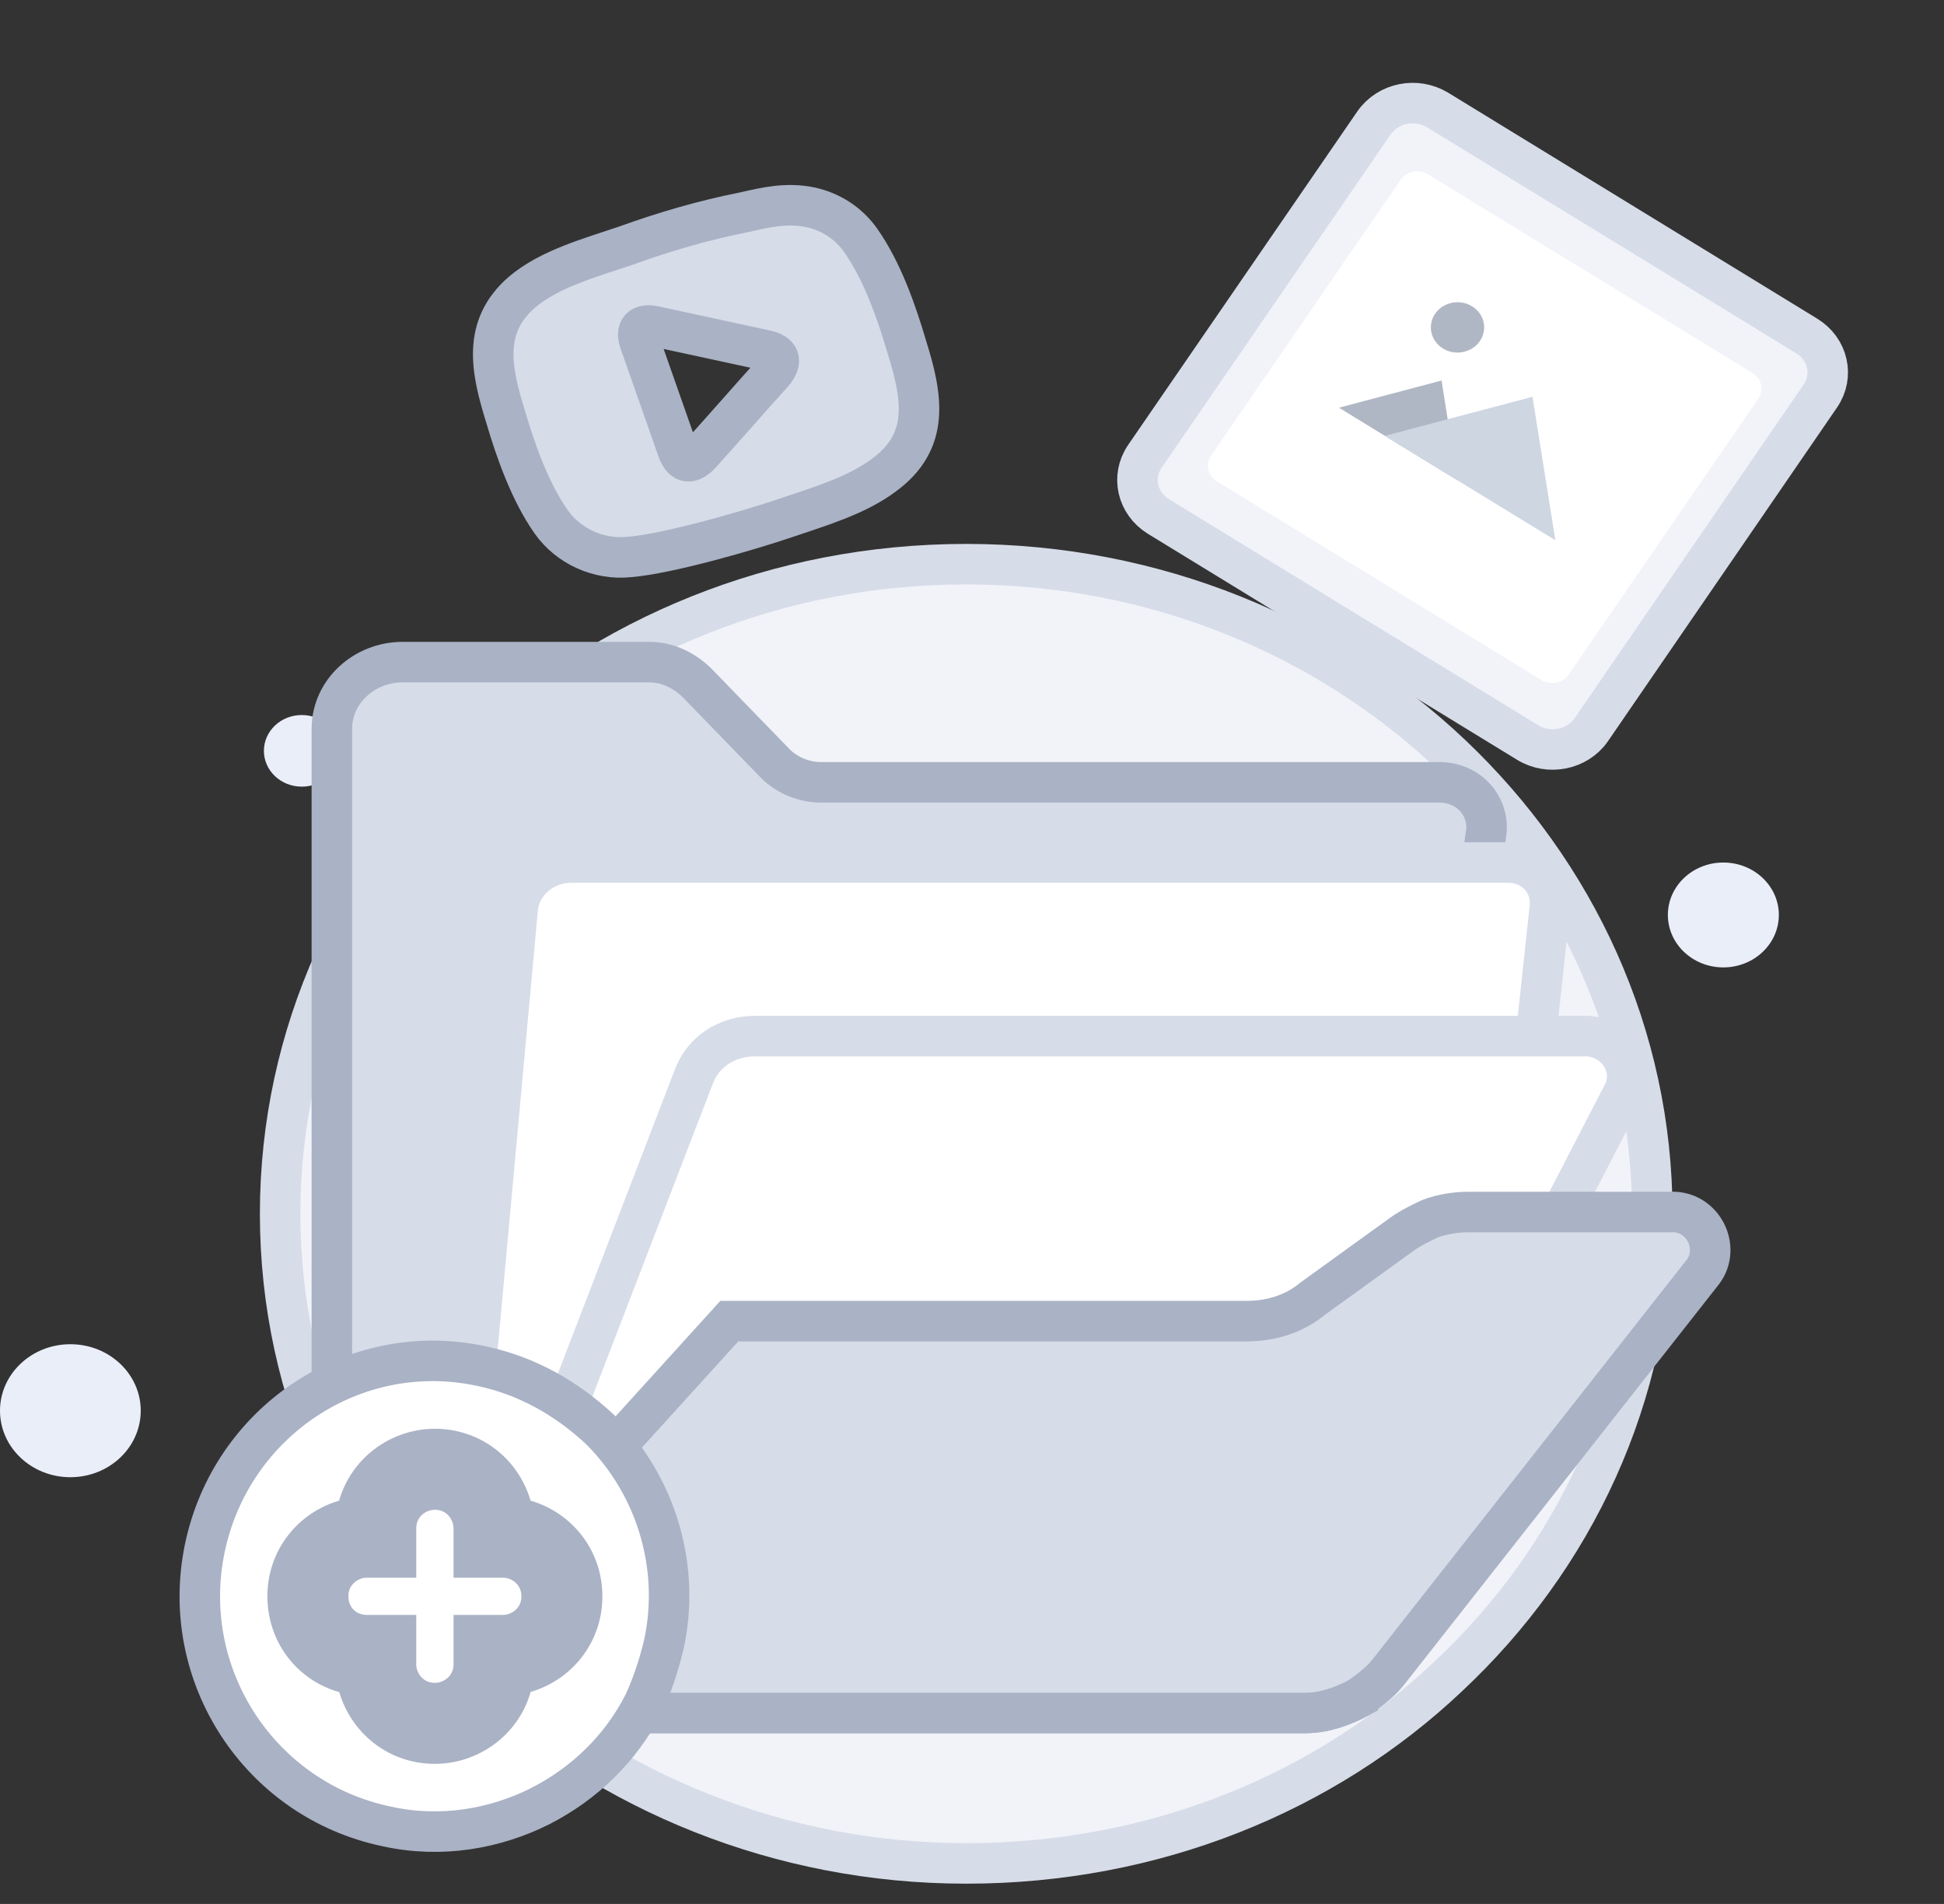<svg width="48" height="47" viewBox="0 0 48 47" fill="none" xmlns="http://www.w3.org/2000/svg">
<rect x="0" y="0" width="48" height="47" fill="#333333" stroke="none"/>
<path d="M40.797 29.963C40.797 34.446 38.859 38.486 35.751 41.391C32.711 44.263 28.501 46 23.857 46C19.246 46 15.036 44.232 11.962 41.391C8.854 38.486 6.917 34.446 6.917 29.963C6.917 21.093 14.501 13.927 23.857 13.927C33.212 13.927 40.797 21.124 40.797 29.963Z" fill="#F1F3F9" stroke="#D6DCE8" stroke-miterlimit="10"/>
<path d="M42.551 23.881C43.308 23.881 43.922 23.301 43.922 22.586C43.922 21.872 43.308 21.292 42.551 21.292C41.795 21.292 41.182 21.872 41.182 22.586C41.182 23.301 41.795 23.881 42.551 23.881Z" fill="#EAEEF9"/>
<path d="M41.331 14.401C41.848 14.401 42.267 14.005 42.267 13.517C42.267 13.028 41.848 12.633 41.331 12.633C40.815 12.633 40.396 13.028 40.396 13.517C40.396 14.005 40.815 14.401 41.331 14.401Z" fill="#EAEEF9"/>
<path d="M7.451 19.419C7.968 19.419 8.387 19.023 8.387 18.535C8.387 18.047 7.968 17.651 7.451 17.651C6.934 17.651 6.516 18.047 6.516 18.535C6.516 19.023 6.934 19.419 7.451 19.419Z" fill="#EAEEF9"/>
<path d="M1.737 36.466C2.697 36.466 3.475 35.731 3.475 34.824C3.475 33.918 2.697 33.183 1.737 33.183C0.778 33.183 0 33.918 0 34.824C0 35.731 0.778 36.466 1.737 36.466Z" fill="#EAEEF9"/>
<path d="M36.701 20.522L35.308 30.084L33.566 41.901C33.16 42.12 32.695 42.285 32.231 42.285H12.142C11.271 42.285 10.517 42.011 9.878 41.571C9.704 41.461 9.53 41.296 9.355 41.131C8.659 40.472 8.194 39.482 8.194 38.438V17.994C8.194 17.059 9.007 16.345 9.936 16.345H16.032C16.439 16.345 16.845 16.51 17.193 16.839L19.167 18.873C19.458 19.148 19.864 19.312 20.27 19.312H35.54C36.237 19.312 36.759 19.862 36.701 20.522Z" fill="#D6DCE8" stroke="#AAB2C5" stroke-miterlimit="10"/>
<path d="M11.156 40.197L12.781 22.445C12.84 21.786 13.42 21.291 14.117 21.291H37.224C37.863 21.291 38.328 21.786 38.269 22.39L36.644 37.504L11.156 40.197Z" fill="white" stroke="#D6DCE8" stroke-miterlimit="10" stroke-linejoin="round"/>
<path d="M20.387 38.273L11.911 40.141L17.136 26.566C17.368 25.962 17.949 25.577 18.645 25.577H39.14C39.895 25.577 40.417 26.347 40.069 27.006L34.495 37.778L20.387 38.273Z" fill="white" stroke="#D6DCE8" stroke-miterlimit="10" stroke-linejoin="round"/>
<path d="M42.043 31.404L34.263 41.297C34.089 41.517 33.799 41.736 33.567 41.901C33.16 42.121 32.696 42.286 32.231 42.286H12.143C11.272 42.286 10.517 42.011 9.879 41.572L18.007 32.613H30.78C31.36 32.613 31.941 32.448 32.405 32.064L34.612 30.47C34.844 30.305 35.076 30.195 35.308 30.085C35.599 29.975 35.947 29.92 36.237 29.92H41.23C42.043 29.865 42.508 30.8 42.043 31.404Z" fill="#D6DCE8" stroke="#AAB2C5" stroke-miterlimit="10"/>
<path d="M37.717 18.328L28.603 12.75C28.079 12.426 27.926 11.768 28.267 11.267L33.926 3.034C34.27 2.539 34.968 2.395 35.498 2.716L44.611 8.294C45.136 8.617 45.288 9.276 44.947 9.776L39.29 18.015C38.947 18.51 38.241 18.651 37.717 18.328Z" fill="#F1F3F9" stroke="#D6DCE8" stroke-miterlimit="10"/>
<path d="M38.059 16.786L30.046 11.882C29.82 11.745 29.759 11.46 29.903 11.246L34.583 4.438C34.728 4.225 35.03 4.167 35.257 4.303L43.27 9.207C43.496 9.343 43.557 9.629 43.413 9.843L38.733 16.65C38.588 16.864 38.285 16.922 38.059 16.786Z" fill="white"/>
<path d="M35.984 11.855L33.06 10.064L35.594 9.393L35.984 11.855Z" fill="#B0B7C4"/>
<path d="M38.404 13.336L34.191 10.76L37.839 9.795L38.404 13.336Z" fill="#CED6E2"/>
<path d="M35.379 8.318C35.517 8.636 35.901 8.787 36.237 8.657C36.574 8.527 36.735 8.164 36.597 7.846C36.46 7.529 36.075 7.377 35.739 7.507C35.402 7.637 35.241 8 35.379 8.318Z" fill="#B0B7C4"/>
<path d="M22.384 8.543C22.132 7.687 21.778 6.68 21.251 5.933C20.963 5.522 20.523 5.226 20.004 5.116C19.434 4.998 18.923 5.113 18.368 5.241C17.38 5.437 16.4 5.721 15.442 6.068C14.584 6.36 13.575 6.631 12.891 7.21C11.896 8.069 12.128 9.137 12.482 10.281C12.734 11.137 13.088 12.143 13.615 12.89C14.04 13.487 14.783 13.824 15.525 13.751C16.506 13.671 18.466 13.102 19.41 12.783C20.224 12.505 21.14 12.241 21.824 11.729C22.97 10.891 22.782 9.809 22.384 8.543ZM15.796 8.443C15.688 8.135 15.825 7.978 16.164 8.054C17.072 8.248 18.009 8.456 18.917 8.65C19.256 8.726 19.321 8.911 19.105 9.184C18.5 9.853 17.902 10.542 17.297 11.211C17.052 11.47 16.872 11.435 16.749 11.155C16.706 11.031 15.897 8.73 15.796 8.443Z" fill="#D6DCE8" stroke="#AAB2C5" stroke-miterlimit="10"/>
<path d="M16.389 40.602L16.389 40.602L16.391 40.595C16.806 38.696 16.213 36.684 14.823 35.294L14.816 35.288L14.809 35.281C13.997 34.527 13.026 33.964 11.896 33.725C8.751 33.044 5.706 35.093 5.056 38.223C4.405 41.358 6.415 44.434 9.551 45.087C10.893 45.384 12.225 45.144 13.341 44.586L13.341 44.586L13.345 44.583C14.433 44.025 15.323 43.167 15.887 42.068L15.892 42.06L15.896 42.051C16.102 41.61 16.274 41.09 16.389 40.602Z" fill="white" stroke="#AAB2C5"/>
<path d="M12.415 37.946H12.198V37.729C12.198 36.972 11.599 36.27 10.738 36.27C9.981 36.27 9.278 36.868 9.278 37.729V37.946H9.062C8.305 37.946 7.602 38.545 7.602 39.406C7.602 39.781 7.737 40.158 8.023 40.444C8.309 40.73 8.687 40.865 9.062 40.865H9.278V41.082C9.278 41.839 9.877 42.542 10.738 42.542C11.495 42.542 12.198 41.943 12.198 41.082V40.865H12.415C13.171 40.865 13.874 40.267 13.874 39.406C13.874 38.545 13.171 37.946 12.415 37.946Z" fill="white" stroke="#AAB2C5" stroke-width="2"/>
</svg>
